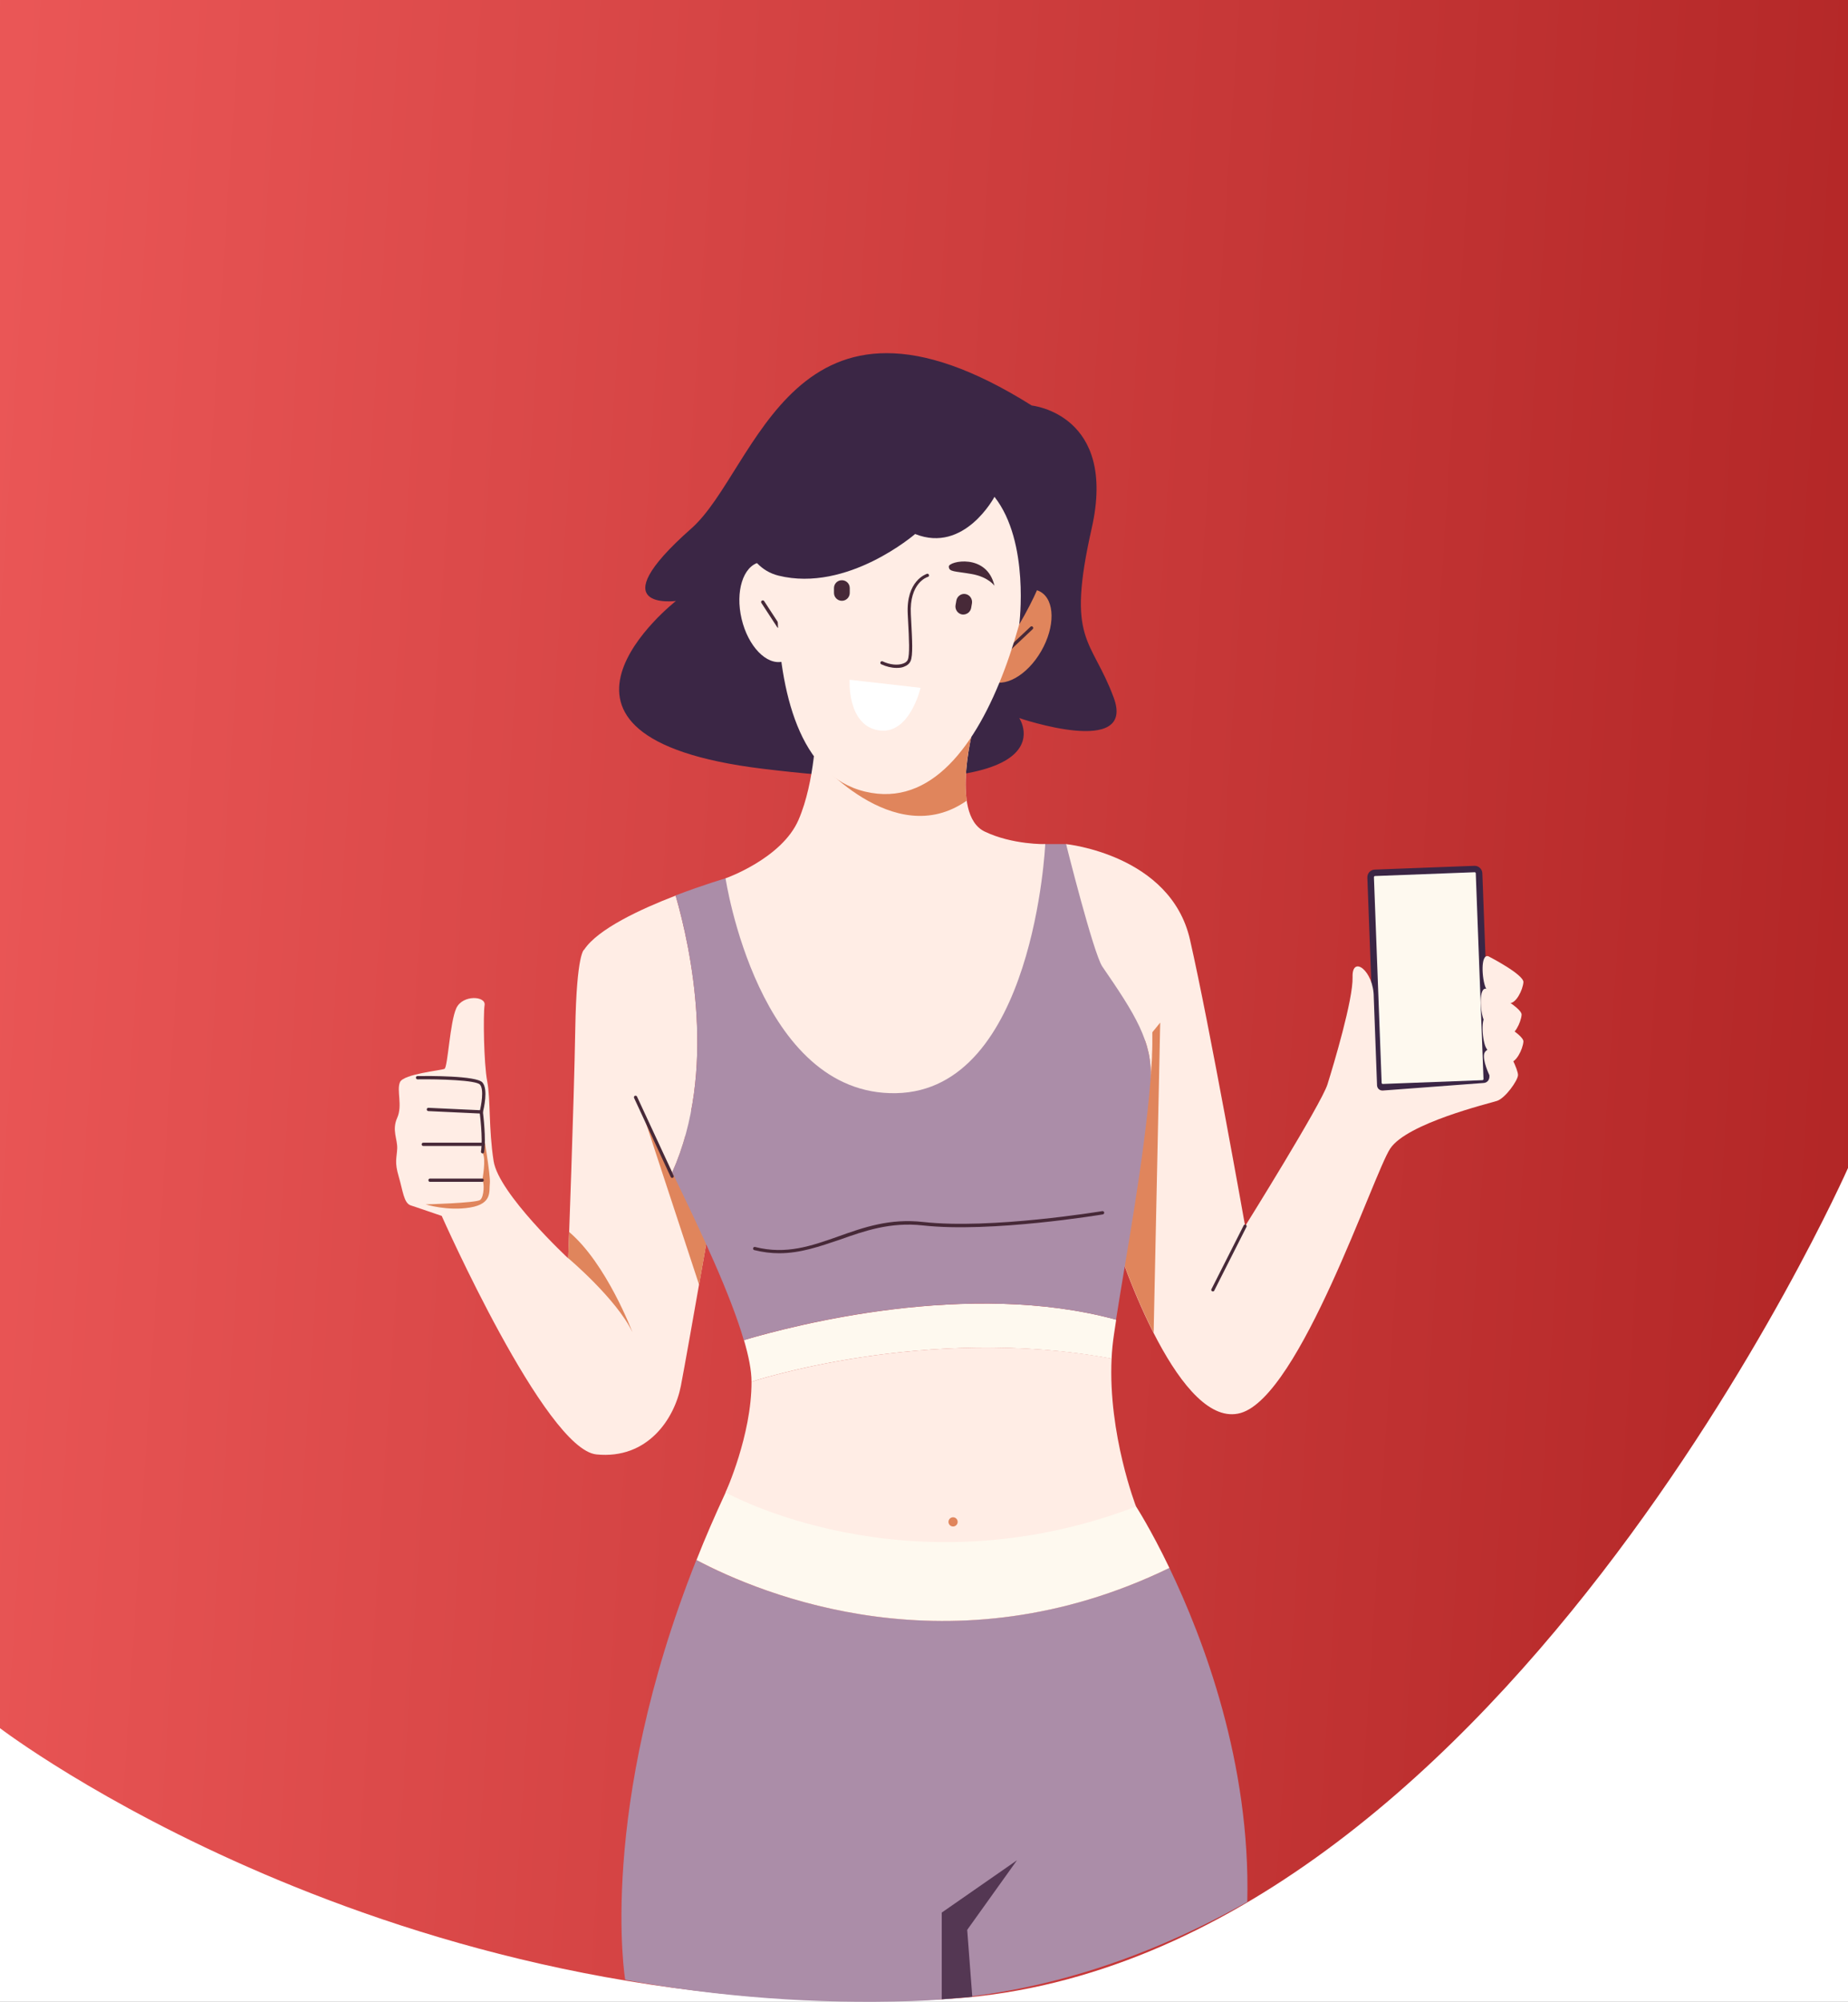 <svg width="375" height="406" viewBox="0 0 375 406" fill="none" xmlns="http://www.w3.org/2000/svg">
<rect x="0" y="0" width="375" height="406" fill="#808080" stroke="none"/>
<g clip-path="url(#clip0_17_793)">
<rect width="375" height="406" fill="white"/>
<path d="M375 236.901C375 236.901 302.933 399.894 191.1 405.5C79.267 411.105 0 350.512 0 350.512V-37H375V236.901Z" fill="url(#paint0_linear_17_793)"/>
<path d="M141.3 316.412C121.1 367.229 126.867 401.562 126.867 401.562C146.033 405.066 165.5 406.5 184.967 405.867C209.633 405.066 232.433 397.392 253.1 385.747C253.8 357.519 244.167 332.328 237.3 318.014C193.133 339.402 154.6 323.419 141.3 316.412Z" fill="#AB8DA8"/>
<path d="M147.233 302.732C145.067 307.404 143.067 311.975 141.333 316.412C154.6 323.419 193.167 339.435 237.3 318.014C233.533 310.173 230.567 305.602 230.567 305.602C230.567 305.602 174.4 244.475 147.233 302.732Z" fill="#FEF9EF"/>
<path d="M191.1 405.5V387.916L206.367 377.305L196.267 391.419L197.3 404.999L191.1 405.5Z" fill="#543753"/>
<path d="M118.533 192.625C118.533 192.625 117 193.192 116.733 208.74C116.467 224.289 115.3 255.219 115.3 255.219C115.3 255.219 101.2 242.106 100.167 235.5C99.133 228.893 99.567 222.954 98.867 219.317C98.167 215.681 98.033 205.737 98.333 203.869C98.633 202 93.9 201.7 92.6 204.47C91.3 207.239 90.867 216.448 90.2 216.782C89.533 217.115 81.9 217.816 81.167 219.484C80.433 221.153 81.733 224.189 80.6 226.725C79.467 229.26 80.7 231.062 80.6 232.997C80.5 234.933 80.033 235.667 80.9 238.603C81.767 241.539 81.933 244.008 83.333 244.475L84.733 244.942L89.633 246.611C89.633 246.611 110.633 293.957 121.033 294.991C131.433 296.026 136.867 287.751 138.167 281.078C139.467 274.405 146.433 234.432 146.433 234.432L118.533 192.625Z" fill="#FFEDE5"/>
<path d="M130.333 225.523L141.867 260.591L146.433 234.399L130.333 225.523Z" fill="#E0855C"/>
<path d="M115.3 255.186C115.3 255.186 125.1 263.427 128.333 270.2C128.333 270.2 123.1 256.32 115.5 249.881L115.3 255.186Z" fill="#E0855C"/>
<path d="M86.367 244.275C86.367 244.275 96.6 244.008 97.433 243.374C98.267 242.74 98.3 239.737 97.867 239.37C97.867 239.37 98.7 234.999 97.933 233.865C97.933 233.865 98.233 230.628 97.9 228.727C97.9 228.727 99.6 238.469 99.4 240.004C99.2 241.539 100 244.142 95.4 244.909C90.8 245.676 86.367 244.275 86.367 244.275Z" fill="#E0855C"/>
<path d="M97.933 233.932C97.9 233.932 97.9 233.932 97.867 233.932C97.7 233.898 97.567 233.731 97.6 233.565C98.033 230.862 97.333 225.624 97.333 225.59V225.523V225.457C97.633 224.289 98.267 220.986 97.4 219.985C96.633 219.084 89.233 218.85 84.733 218.917C84.567 218.917 84.4 218.784 84.4 218.583C84.4 218.383 84.533 218.25 84.733 218.25C86.733 218.216 96.7 218.15 97.9 219.551C99.1 220.952 98.167 224.856 98 225.557C98.067 226.191 98.667 230.995 98.233 233.665C98.233 233.832 98.067 233.932 97.933 233.932Z" fill="#472938"/>
<path d="M97.667 225.857C97.633 225.857 97.667 225.857 97.667 225.857L86.933 225.357C86.733 225.357 86.6 225.19 86.6 225.023C86.6 224.823 86.733 224.689 86.933 224.689L97.667 225.19C97.867 225.19 98 225.357 98 225.523C98 225.724 97.833 225.857 97.667 225.857Z" fill="#472938"/>
<path d="M97.833 239.704H87.267C87.067 239.704 86.933 239.571 86.933 239.37C86.933 239.17 87.067 239.037 87.267 239.037H97.833C98.033 239.037 98.167 239.17 98.167 239.37C98.167 239.571 98.033 239.704 97.833 239.704Z" fill="#472938"/>
<path d="M98.033 232.43H85.9C85.7 232.43 85.567 232.297 85.567 232.097C85.567 231.896 85.7 231.763 85.9 231.763H98.033C98.233 231.763 98.367 231.896 98.367 232.097C98.367 232.297 98.233 232.43 98.033 232.43Z" fill="#472938"/>
<path d="M278.967 176.375L299.167 175.608C300.033 175.575 300.767 176.242 300.8 177.109L302.367 218.817C302.4 219.684 301.733 220.418 300.867 220.452L280.667 221.219C279.8 221.253 279.067 220.585 279.033 219.718L277.467 178.01C277.433 177.109 278.1 176.409 278.967 176.375Z" fill="#3B2645"/>
<path d="M280.6 219.851C280.467 219.851 280.367 219.751 280.367 219.618L278.8 177.91C278.8 177.843 278.833 177.777 278.867 177.743C278.9 177.71 278.967 177.677 279.033 177.677L299.233 176.909C299.367 176.909 299.467 177.009 299.467 177.143L301.033 218.85C301.033 218.984 300.933 219.084 300.8 219.084L280.6 219.851Z" fill="#FEF9EF"/>
<path d="M216.333 171.204C216.333 171.204 237.533 173.339 241.467 190.556C245.4 207.773 252.667 248.679 252.667 248.679C252.667 248.679 268.133 223.888 269.367 219.951C270.6 216.014 274.6 202.701 274.467 198.163C274.333 193.626 278.767 196.862 278.767 202.267L279.433 220.151C279.467 220.752 279.967 221.219 280.567 221.186H280.6L301.067 219.651C301.767 219.618 302.267 219.017 302.233 218.316V218.083C302.233 218.083 300.767 215.047 301.2 213.645C301.633 212.244 305.133 212.11 305.533 212.444C305.933 212.778 308.1 216.948 308.033 218.083C307.967 219.217 305.433 222.754 303.767 223.288C302.1 223.822 285.5 227.826 282.1 232.964C278.7 238.102 263.833 283.113 251.767 286.583C239.7 290.053 227.933 257.321 225.167 247.745C222.4 238.169 216.333 171.204 216.333 171.204Z" fill="#FFEDE5"/>
<path d="M221.667 224.289C222.967 235.333 224.267 244.609 225.167 247.712C226.467 252.183 229.733 261.759 234.1 270.301L235.433 207.406L221.667 224.289Z" fill="#E0855C"/>
<path d="M301.667 200.566C301.667 200.566 308.9 204.269 308.767 205.837C308.633 207.406 307.267 210.208 305.867 210.075C304.467 209.941 301.833 208.54 301.1 206.905C300.367 205.27 300 200.032 301.667 200.566Z" fill="#FFEDE5"/>
<path d="M302.033 206.004C302.033 206.004 309.267 209.708 309.133 211.276C309 212.844 307.633 215.647 306.233 215.514C304.833 215.38 302.2 213.979 301.467 212.344C300.733 210.709 300.367 205.47 302.033 206.004Z" fill="#FFEDE5"/>
<path d="M302.033 193.959C302.033 193.959 309.267 197.663 309.133 199.231C309 200.799 307.633 203.602 306.233 203.469C304.833 203.335 302.2 201.934 301.467 200.299C300.733 198.664 300.367 193.392 302.033 193.959Z" fill="#FFEDE5"/>
<path d="M246.133 261.926C246.067 261.926 246.033 261.926 245.967 261.892C245.8 261.826 245.733 261.592 245.833 261.459L252.367 248.546C252.433 248.379 252.667 248.312 252.8 248.413C252.967 248.479 253.033 248.713 252.933 248.846L246.4 261.759C246.367 261.859 246.267 261.926 246.133 261.926Z" fill="#472938"/>
<path d="M152.5 280.244C152.533 291.088 147.233 302.699 147.233 302.699C147.233 302.699 183.933 323.319 230.533 305.568C230.533 305.568 224.833 290.887 225.567 275.539C187.9 268.532 152.5 280.244 152.5 280.244Z" fill="#FFEDE5"/>
<path d="M118.533 192.625C115.8 196.729 126.333 217.149 136.4 237.802C145.567 217.282 140.2 192.358 137.1 181.647C130 184.383 121.3 188.421 118.533 192.625Z" fill="#FFEDE5"/>
<path d="M225.567 275.572C225.633 273.971 225.8 272.369 226.033 270.768C226.167 269.8 226.333 268.766 226.5 267.665C196.6 259.49 161 268.832 150.967 271.802C151.933 275.105 152.5 277.975 152.5 280.244C152.5 280.244 187.9 268.532 225.567 275.572Z" fill="#FEF9EF"/>
<path d="M136.4 238.903C136.267 238.903 136.167 238.837 136.1 238.703L128.667 222.687C128.6 222.521 128.667 222.32 128.833 222.254C129 222.187 129.2 222.254 129.267 222.42L136.7 238.436C136.767 238.603 136.7 238.803 136.533 238.87C136.5 238.903 136.433 238.903 136.4 238.903Z" fill="#472938"/>
<path d="M193.4 309.606C193.915 309.606 194.333 309.187 194.333 308.671C194.333 308.156 193.915 307.737 193.4 307.737C192.884 307.737 192.467 308.156 192.467 308.671C192.467 309.187 192.884 309.606 193.4 309.606Z" fill="#E0855C"/>
<path d="M233.833 209.374C233.833 209.141 233.833 208.907 233.833 208.707C233.833 208.607 233.833 208.473 233.833 208.373C233.833 208.106 233.833 207.873 233.8 207.606C233.8 207.539 233.8 207.472 233.8 207.372C233.8 207.039 233.767 206.738 233.767 206.438V206.238C233.767 206.004 233.733 205.737 233.733 205.504C233.733 205.404 233.733 205.304 233.7 205.204C233.7 205.003 233.667 204.803 233.667 204.636L233.633 204.303C233.633 204.136 233.6 203.936 233.567 203.769C233.567 203.669 233.533 203.569 233.533 203.435C233.5 203.235 233.5 203.068 233.467 202.868C233.467 202.768 233.433 202.701 233.433 202.601C233.4 202.334 233.367 202.067 233.3 201.8C230.7 185.985 216.3 171.17 216.3 171.17C216.3 171.17 221.9 193.425 223.7 196.028C230.267 205.571 233.933 211.31 233.467 218.917C233.5 218.517 233.533 218.15 233.567 217.749C233.567 217.649 233.567 217.549 233.567 217.449C233.6 217.149 233.6 216.848 233.633 216.581C233.633 216.481 233.633 216.348 233.667 216.248C233.667 215.981 233.7 215.714 233.7 215.414L233.733 215.08C233.733 214.78 233.767 214.513 233.767 214.246C233.767 214.146 233.767 214.079 233.767 213.979C233.8 213.245 233.833 212.511 233.833 211.777C233.833 211.677 233.833 211.61 233.833 211.51C233.833 211.243 233.833 210.976 233.833 210.709V210.375C233.833 210.142 233.833 209.908 233.833 209.675V209.374Z" fill="#FFEDE5"/>
<path d="M223.7 196.061C221.9 193.459 216.333 171.204 216.333 171.204H212.1L147.233 178.144C147.233 178.144 142.667 179.478 137.1 181.614C140.167 192.324 145.567 217.282 136.4 237.769C142.433 250.181 148.267 262.66 150.933 271.802C160.967 268.799 196.567 259.49 226.467 267.665C228.433 255.052 232.233 234.966 233.467 218.95C233.933 211.343 230.267 205.604 223.7 196.061Z" fill="#AB8DA8"/>
<path d="M158.1 254.185C156.5 254.185 154.833 253.985 153.067 253.551C152.9 253.517 152.767 253.317 152.833 253.15C152.867 252.984 153.067 252.85 153.233 252.917C159.567 254.518 164.7 252.683 170.1 250.781C175.233 248.946 180.533 247.078 187.333 247.845C201.067 249.38 223.433 245.677 223.667 245.643C223.867 245.61 224.033 245.743 224.067 245.91C224.1 246.077 223.967 246.277 223.8 246.31C223.567 246.344 201.1 250.081 187.3 248.546C180.667 247.812 175.433 249.647 170.367 251.449C166.3 252.817 162.433 254.185 158.1 254.185Z" fill="#472938"/>
<path d="M209.367 82.25C209.367 82.25 226.767 83.985 221.533 107.141C216.3 130.297 221.467 129.263 226 141.508C230.533 153.753 206.833 145.645 206.833 145.645C206.833 145.645 218.9 163.73 154.767 155.922C101.867 149.482 137.167 121.889 137.167 121.889C137.167 121.889 121.267 123.991 140.3 107.174C153.7 95.329 160.833 51.787 209.367 82.25Z" fill="#3B2645"/>
<path d="M197.833 146.313C197.833 146.313 192.467 165.165 199.833 168.668C205.5 171.371 212.1 171.204 212.1 171.204C212.1 171.204 209.833 221.186 181.833 221.72C153.833 222.254 147.233 178.144 147.233 178.144C147.233 178.144 158.633 174.14 162.033 166.299C165.433 158.458 165.6 147.481 165.6 147.481L197.833 146.313Z" fill="#FFEDE5"/>
<path d="M211.285 132.06C214.138 127.113 214.073 121.729 211.14 120.033C208.207 118.338 203.515 120.974 200.662 125.921C197.808 130.868 197.873 136.253 200.807 137.948C203.74 139.644 208.431 137.008 211.285 132.06Z" fill="#E0855C"/>
<path d="M204.3 132.433C204.2 132.433 204.133 132.399 204.067 132.332C203.933 132.199 203.933 131.999 204.067 131.865L209.1 127.127C209.233 126.994 209.433 126.994 209.567 127.127C209.7 127.261 209.7 127.461 209.567 127.594L204.533 132.332C204.467 132.433 204.4 132.433 204.3 132.433Z" fill="#472938"/>
<path d="M158.838 134.188C162.134 133.408 163.741 128.269 162.427 122.71C161.114 117.151 157.377 113.277 154.08 114.058C150.784 114.838 149.177 119.978 150.491 125.536C151.805 131.095 155.542 134.969 158.838 134.188Z" fill="#FFEDE5"/>
<path d="M196.167 162.395C195.167 155.655 197.833 146.279 197.833 146.279L165.567 147.48C165.567 147.48 165.533 149.916 165.133 153.32C165.133 153.353 181.233 172.872 196.167 162.395Z" fill="#E0855C"/>
<path d="M157.967 127.361C157.867 127.361 157.767 127.294 157.7 127.194L154.5 122.289C154.4 122.122 154.433 121.922 154.6 121.822C154.767 121.722 154.967 121.755 155.067 121.922L158.267 126.827C158.367 126.994 158.333 127.194 158.167 127.294C158.1 127.361 158.033 127.361 157.967 127.361Z" fill="#472938"/>
<path d="M160.1 92.16C160.1 92.16 148.633 154.12 175.567 160.56C202.5 167 212.1 109.21 211.4 97.198C210.7 85.186 164.1 81.549 160.1 92.16Z" fill="#FFEDE5"/>
<path d="M195.933 120.487C196.8 120.654 197.367 121.488 197.233 122.356L197.067 123.324C196.9 124.191 196.067 124.758 195.2 124.625C194.333 124.458 193.767 123.624 193.9 122.756L194.067 121.789C194.233 120.921 195.067 120.321 195.933 120.487Z" fill="#472938"/>
<path d="M170.833 117.685C171.733 117.685 172.433 118.385 172.433 119.286V120.254C172.433 121.121 171.733 121.855 170.833 121.855C169.967 121.855 169.233 121.155 169.233 120.254V119.286C169.233 118.385 169.933 117.685 170.833 117.685Z" fill="#472938"/>
<path d="M201.8 118.819C201.8 118.819 200.6 117.017 197.133 116.417C193.667 115.816 192.567 116.016 192.533 114.915C192.5 113.814 200.267 112.113 201.8 118.819Z" fill="#472938"/>
<path d="M165.8 114.248C165.8 114.248 167.533 112.947 171 113.514C174.467 114.115 175.433 114.648 175.833 113.614C176.233 112.58 169.467 108.409 165.8 114.248Z" fill="#472938"/>
<path d="M172.4 137.871L186.8 139.506C186.8 139.506 184.567 149.249 178.2 148.114C171.867 147.013 172.4 137.871 172.4 137.871Z" fill="white"/>
<path d="M181.933 135.469C180.933 135.469 179.833 135.202 178.833 134.735C178.667 134.668 178.6 134.468 178.667 134.301C178.733 134.134 178.933 134.067 179.1 134.134C180.567 134.835 182.2 135.002 183.3 134.568C183.767 134.401 184.067 134.134 184.2 133.834C184.633 132.799 184.467 129.596 184.267 125.893L184.2 124.591C183.833 117.751 187.933 116.45 188.1 116.383C188.267 116.317 188.467 116.417 188.5 116.617C188.567 116.784 188.467 116.984 188.267 117.017C188.1 117.051 184.5 118.252 184.833 124.558L184.9 125.859C185.1 129.796 185.3 132.933 184.767 134.101C184.567 134.568 184.133 134.968 183.5 135.202C183.1 135.402 182.533 135.469 181.933 135.469Z" fill="#472938"/>
<path d="M206.833 126.627C206.833 126.627 209 109.91 201.8 100.768C201.8 100.768 195.7 112.313 185.7 108.309C185.7 108.309 171.967 120.22 157.967 116.75C143.967 113.28 148.933 80.515 169.233 79.114C189.533 77.712 230.833 85.887 206.833 126.627Z" fill="#3B2645"/>
</g>
<defs>
<linearGradient id="paint0_linear_17_793" x1="375" y1="405.866" x2="-125.641" y2="373.062" gradientUnits="userSpaceOnUse">
<stop stop-color="#B12525"/>
<stop offset="1" stop-color="#F96363"/>
</linearGradient>
<clipPath id="clip0_17_793">
<rect width="375" height="406" fill="white"/>
</clipPath>
</defs>
</svg>
